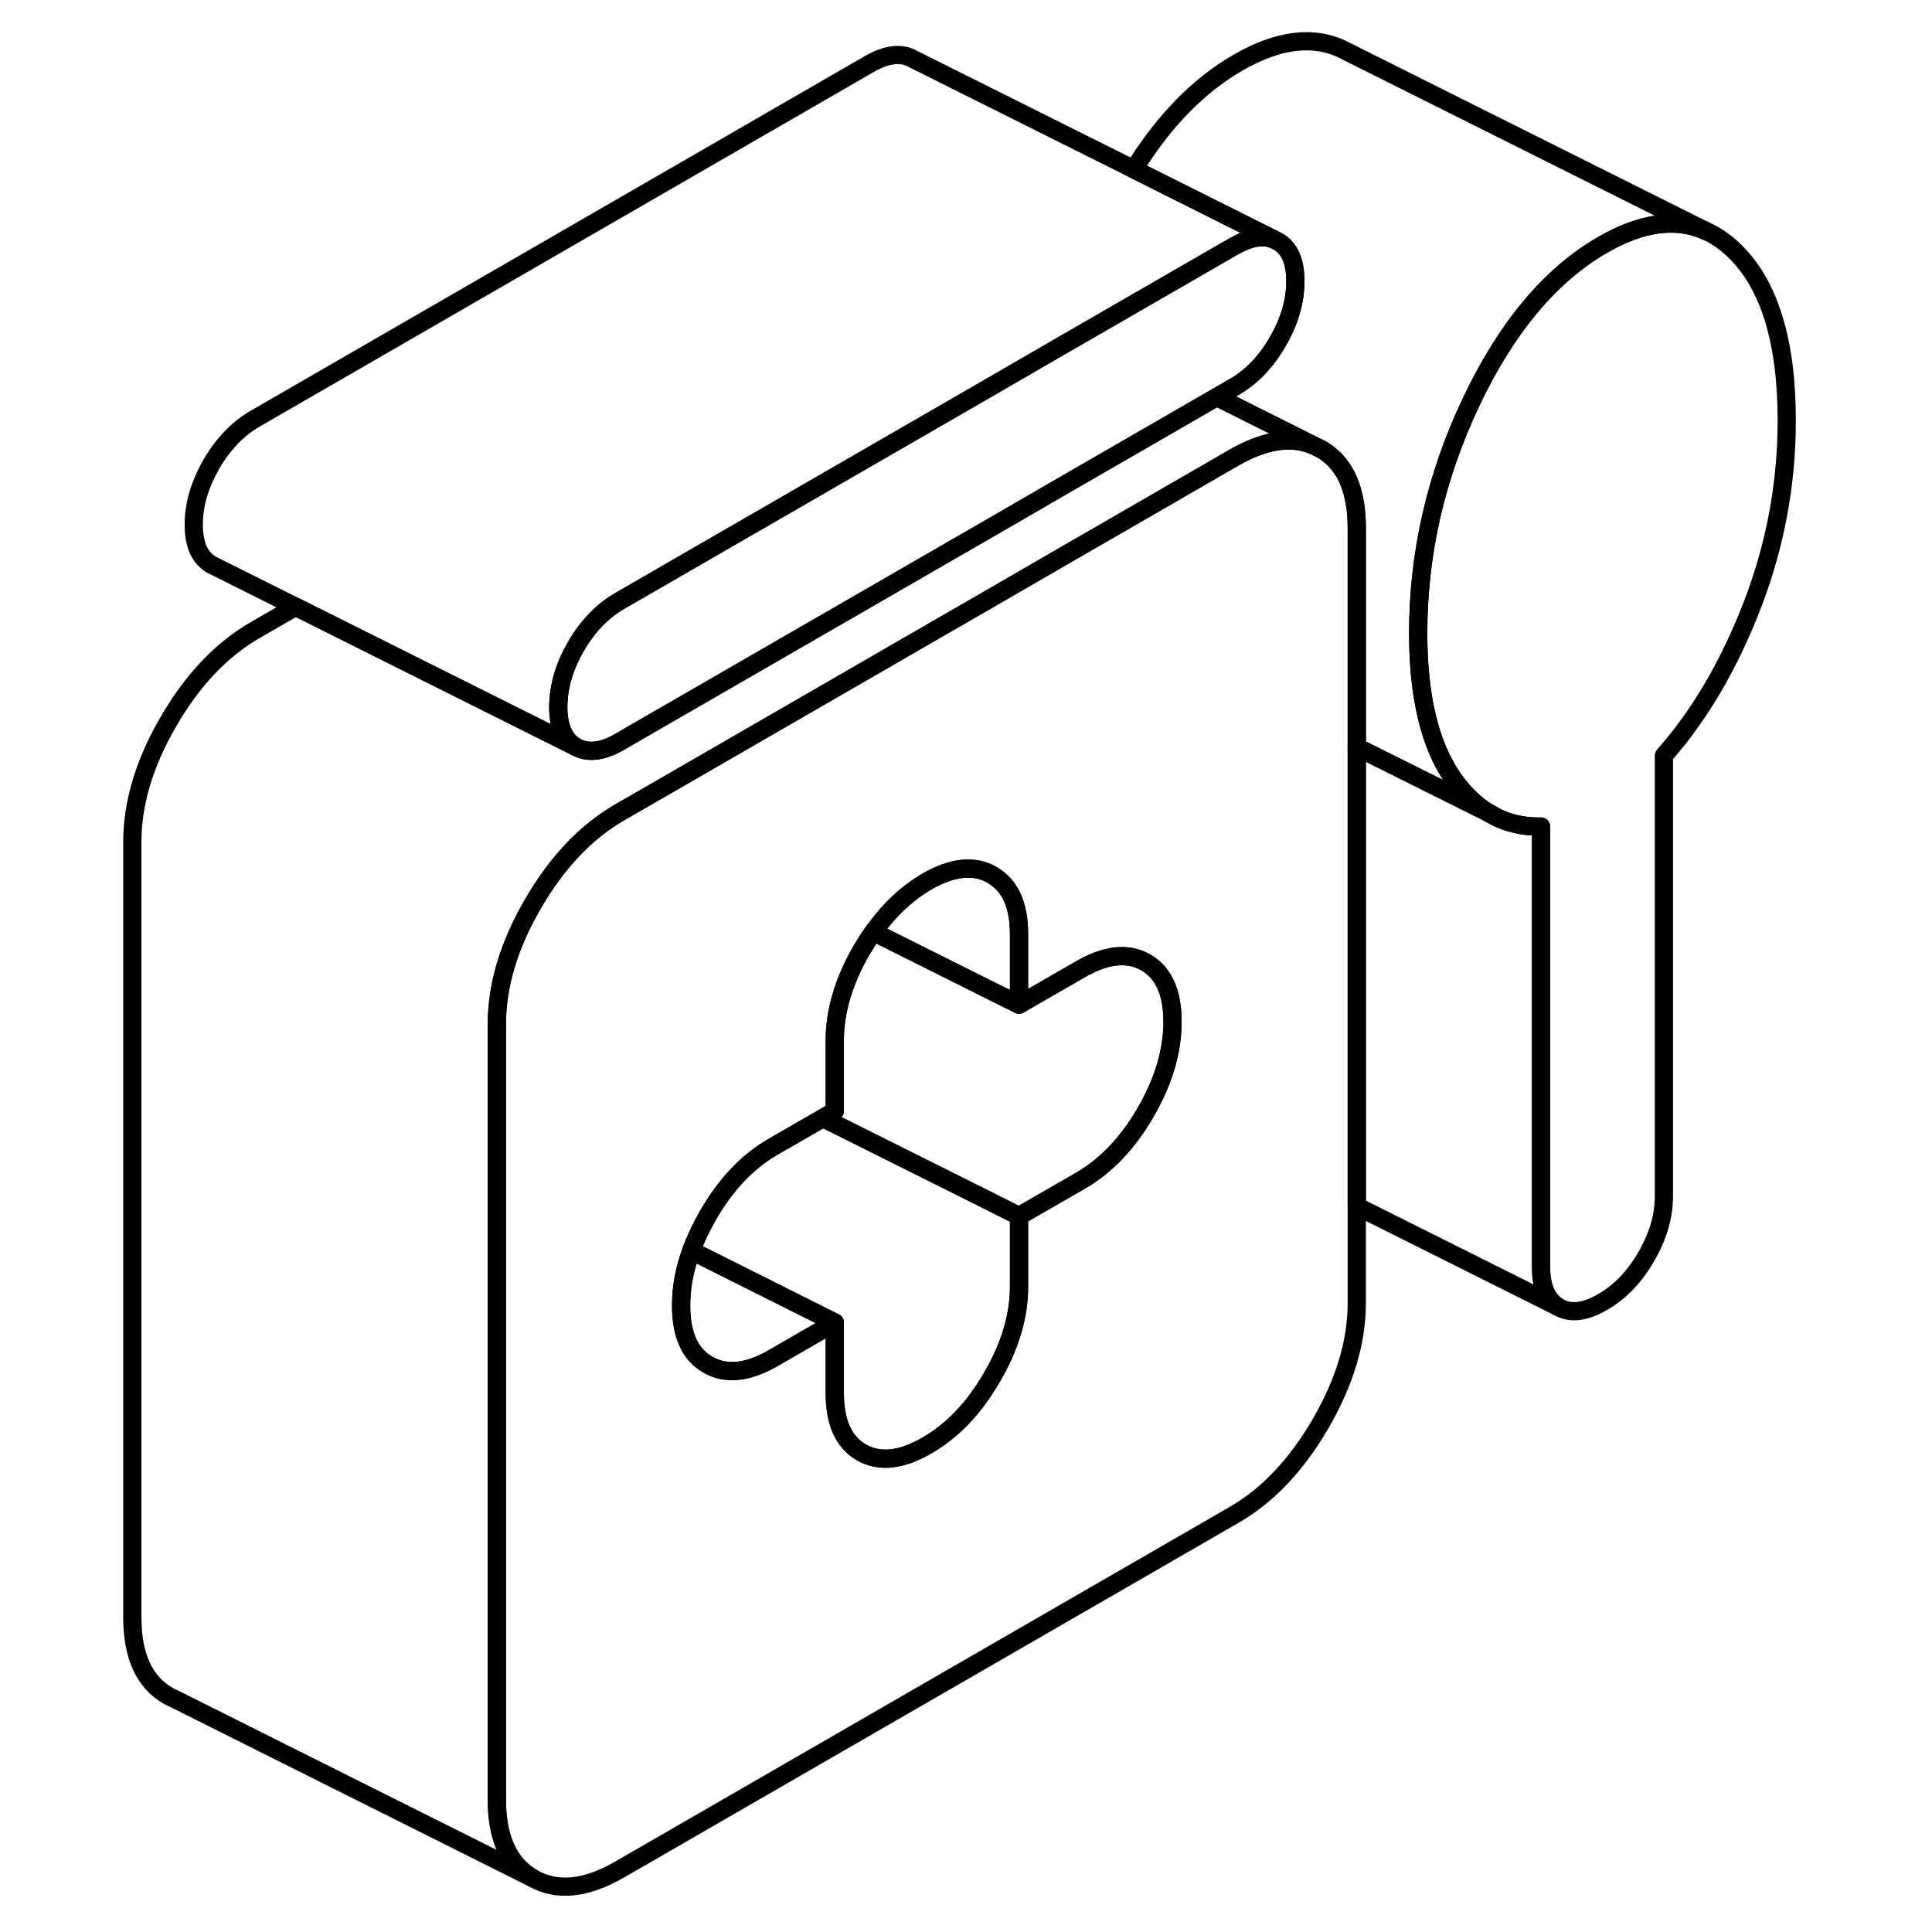 <svg width="48" height="48" viewBox="0 0 96 106" fill="none" xmlns="http://www.w3.org/2000/svg" stroke-width="1px"
     stroke-linecap="round" stroke-linejoin="round">
    <path d="M90.13 13.73C89.64 13.26 89.13 12.91 88.58 12.67L88.5 12.63C86.89 11.95 85.03 12.22 82.92 13.44C80.06 15.09 77.66 17.96 75.72 22.04C73.78 26.13 72.81 30.36 72.81 34.74C72.81 38.22 73.45 40.87 74.71 42.69C75.28 43.51 75.93 44.14 76.64 44.58C77.51 45.12 78.48 45.37 79.55 45.35V69.52C79.55 70.62 79.88 71.35 80.52 71.72C81.17 72.09 81.97 71.99 82.92 71.44C83.88 70.89 84.68 70.06 85.32 68.95C85.97 67.83 86.29 66.73 86.29 65.63V41.46C88.26 39.23 89.87 36.48 91.14 33.2C92.4 29.93 93.03 26.55 93.03 23.07C93.03 18.69 92.06 15.57 90.13 13.73Z" stroke="currentColor" stroke-linejoin="round"/>
    <path d="M66.07 15.43C66.07 16.53 65.75 17.63 65.1 18.75C64.46 19.86 63.66 20.69 62.7 21.24L61.76 21.78L52.91 26.89L49.44 28.9L30.71 39.71L29 40.7C28.05 41.25 27.25 41.34 26.6 40.98C25.96 40.61 25.63 39.88 25.63 38.78C25.63 38.69 25.63 38.59 25.64 38.5C25.69 37.49 26.01 36.48 26.6 35.46C27.25 34.35 28.05 33.52 29 32.97L49.44 21.17L53.41 18.87L54.59 18.19L62.7 13.51C63.56 13.02 64.3 12.89 64.9 13.14L65.1 13.24C65.75 13.6 66.07 14.34 66.07 15.43Z" stroke="currentColor" stroke-linejoin="round"/>
    <path d="M69.26 27.23C68.99 26.03 68.39 25.16 67.46 24.63L67.05 24.43C65.81 23.92 64.37 24.15 62.7 25.11L53.59 30.37L49.44 32.77L30.91 43.47L29 44.57C27.15 45.64 25.56 47.31 24.24 49.59C22.92 51.86 22.26 54.07 22.26 56.19V98.73C22.26 100.86 22.92 102.3 24.24 103.05C25.56 103.8 27.15 103.64 29 102.57L62.7 83.12C64.56 82.05 66.14 80.37 67.46 78.1C68.78 75.82 69.44 73.62 69.44 71.49V28.95C69.44 28.32 69.38 27.74 69.26 27.23ZM57.86 61.02C56.88 62.72 55.68 63.97 54.28 64.78L50.91 66.72V70.59C50.91 72.2 50.42 73.86 49.43 75.55C48.45 77.25 47.26 78.5 45.85 79.31C44.45 80.12 43.26 80.25 42.27 79.69C41.29 79.13 40.8 78.04 40.8 76.43V72.56L37.43 74.51C36.02 75.32 34.83 75.44 33.85 74.88C32.86 74.32 32.37 73.24 32.37 71.63C32.37 70.64 32.55 69.64 32.93 68.62C33.16 67.98 33.47 67.33 33.85 66.67C34.83 64.97 36.02 63.72 37.43 62.91L40.15 61.34L40.8 60.96V57.09C40.8 55.48 41.29 53.83 42.27 52.13C42.48 51.78 42.69 51.44 42.92 51.13C43.77 49.94 44.74 49.02 45.85 48.37C47.26 47.56 48.45 47.44 49.43 48C49.43 48 49.44 48 49.44 48.01C50.42 48.57 50.91 49.66 50.91 51.26V55.12L54.28 53.18C55.68 52.37 56.88 52.24 57.86 52.8C58.84 53.36 59.33 54.45 59.33 56.06C59.33 57.67 58.84 59.32 57.86 61.02Z" stroke="currentColor" stroke-linejoin="round"/>
    <path d="M40.8 72.56L37.43 74.51C36.02 75.32 34.83 75.44 33.85 74.88C32.86 74.32 32.37 73.24 32.37 71.63C32.37 70.64 32.55 69.64 32.93 68.62L40.8 72.56Z" stroke="currentColor" stroke-linejoin="round"/>
    <path d="M50.91 66.72V70.59C50.91 72.2 50.42 73.86 49.43 75.55C48.45 77.25 47.26 78.5 45.85 79.31C44.45 80.12 43.26 80.25 42.27 79.69C41.29 79.13 40.8 78.04 40.8 76.43V72.56L32.93 68.62C33.16 67.98 33.47 67.33 33.85 66.67C34.83 64.97 36.02 63.72 37.43 62.91L40.15 61.34L48.66 65.59L50.91 66.72Z" stroke="currentColor" stroke-linejoin="round"/>
    <path d="M59.33 56.06C59.33 57.67 58.84 59.32 57.86 61.02C56.88 62.72 55.68 63.97 54.28 64.78L50.91 66.72L48.66 65.59L40.15 61.34L40.8 60.96V57.09C40.8 55.48 41.29 53.83 42.27 52.13C42.48 51.78 42.69 51.44 42.92 51.13L49.44 54.39L50.91 55.12L54.28 53.18C55.68 52.37 56.88 52.24 57.86 52.8C58.84 53.36 59.33 54.45 59.33 56.06Z" stroke="currentColor" stroke-linejoin="round"/>
    <path d="M50.91 51.26V55.12L49.44 54.39L42.92 51.13C43.77 49.94 44.74 49.02 45.85 48.37C47.26 47.56 48.45 47.44 49.43 48C49.43 48 49.44 48 49.44 48.01C50.42 48.57 50.91 49.66 50.91 51.26Z" stroke="currentColor" stroke-linejoin="round"/>
    <path d="M64.9 13.14C64.3 12.89 63.56 13.02 62.7 13.51L54.59 18.19L53.41 18.87L49.44 21.17L29 32.97C28.05 33.52 27.25 34.35 26.6 35.46C26.01 36.48 25.69 37.49 25.64 38.5C25.63 38.59 25.63 38.69 25.63 38.78C25.63 39.88 25.96 40.61 26.6 40.98L6.6 30.98C5.96 30.61 5.63 29.88 5.63 28.78C5.63 27.68 5.96 26.58 6.6 25.46C7.25 24.35 8.05 23.52 9 22.97L42.7 3.51C43.66 2.96 44.46 2.87 45.1 3.24L57.21 9.29L64.9 13.14Z" stroke="currentColor" stroke-linejoin="round"/>
    <path d="M80.52 71.72L69.44 66.18V40.99L76.64 44.58C77.51 45.12 78.48 45.37 79.55 45.35V69.52C79.55 70.62 79.88 71.35 80.52 71.72Z" stroke="currentColor" stroke-linejoin="round"/>
    <path d="M88.5 12.63C86.89 11.95 85.03 12.22 82.92 13.44C80.06 15.09 77.66 17.96 75.72 22.04C73.78 26.13 72.81 30.36 72.81 34.74C72.81 38.22 73.45 40.87 74.71 42.69C75.28 43.51 75.93 44.14 76.64 44.58L69.44 40.99V28.95C69.44 28.32 69.38 27.74 69.26 27.23C68.99 26.03 68.39 25.16 67.46 24.63L67.05 24.43L61.76 21.78L62.7 21.24C63.66 20.69 64.46 19.86 65.1 18.75C65.75 17.63 66.07 16.53 66.07 15.43C66.07 14.33 65.75 13.6 65.1 13.24L64.9 13.14L57.21 9.29C58.85 6.64 60.75 4.69 62.92 3.44C65.15 2.15 67.09 1.92 68.75 2.75L68.96 2.86L88.5 12.63Z" stroke="currentColor" stroke-linejoin="round"/>
    <path d="M88.58 12.67L88.5 12.63" stroke="currentColor" stroke-linejoin="round"/>
    <path d="M76.88 44.7L76.64 44.58" stroke="currentColor" stroke-linejoin="round"/>
    <path d="M67.05 24.43C65.81 23.92 64.37 24.15 62.7 25.11L53.59 30.37L49.44 32.77L30.91 43.47L29 44.57C27.15 45.64 25.56 47.31 24.24 49.59C22.92 51.86 22.26 54.07 22.26 56.19V98.73C22.26 100.86 22.92 102.3 24.24 103.05L4.65 93.25L4.24 93.05C2.92 92.3 2.26 90.86 2.26 88.73V46.19C2.26 44.07 2.92 41.86 4.24 39.59C5.56 37.31 7.15 35.64 9 34.57L11.22 33.29L26.6 40.98C27.25 41.34 28.05 41.25 29 40.7L30.71 39.71L49.44 28.9L52.91 26.89L61.76 21.78L67.05 24.43Z" stroke="currentColor" stroke-linejoin="round"/>
</svg>
